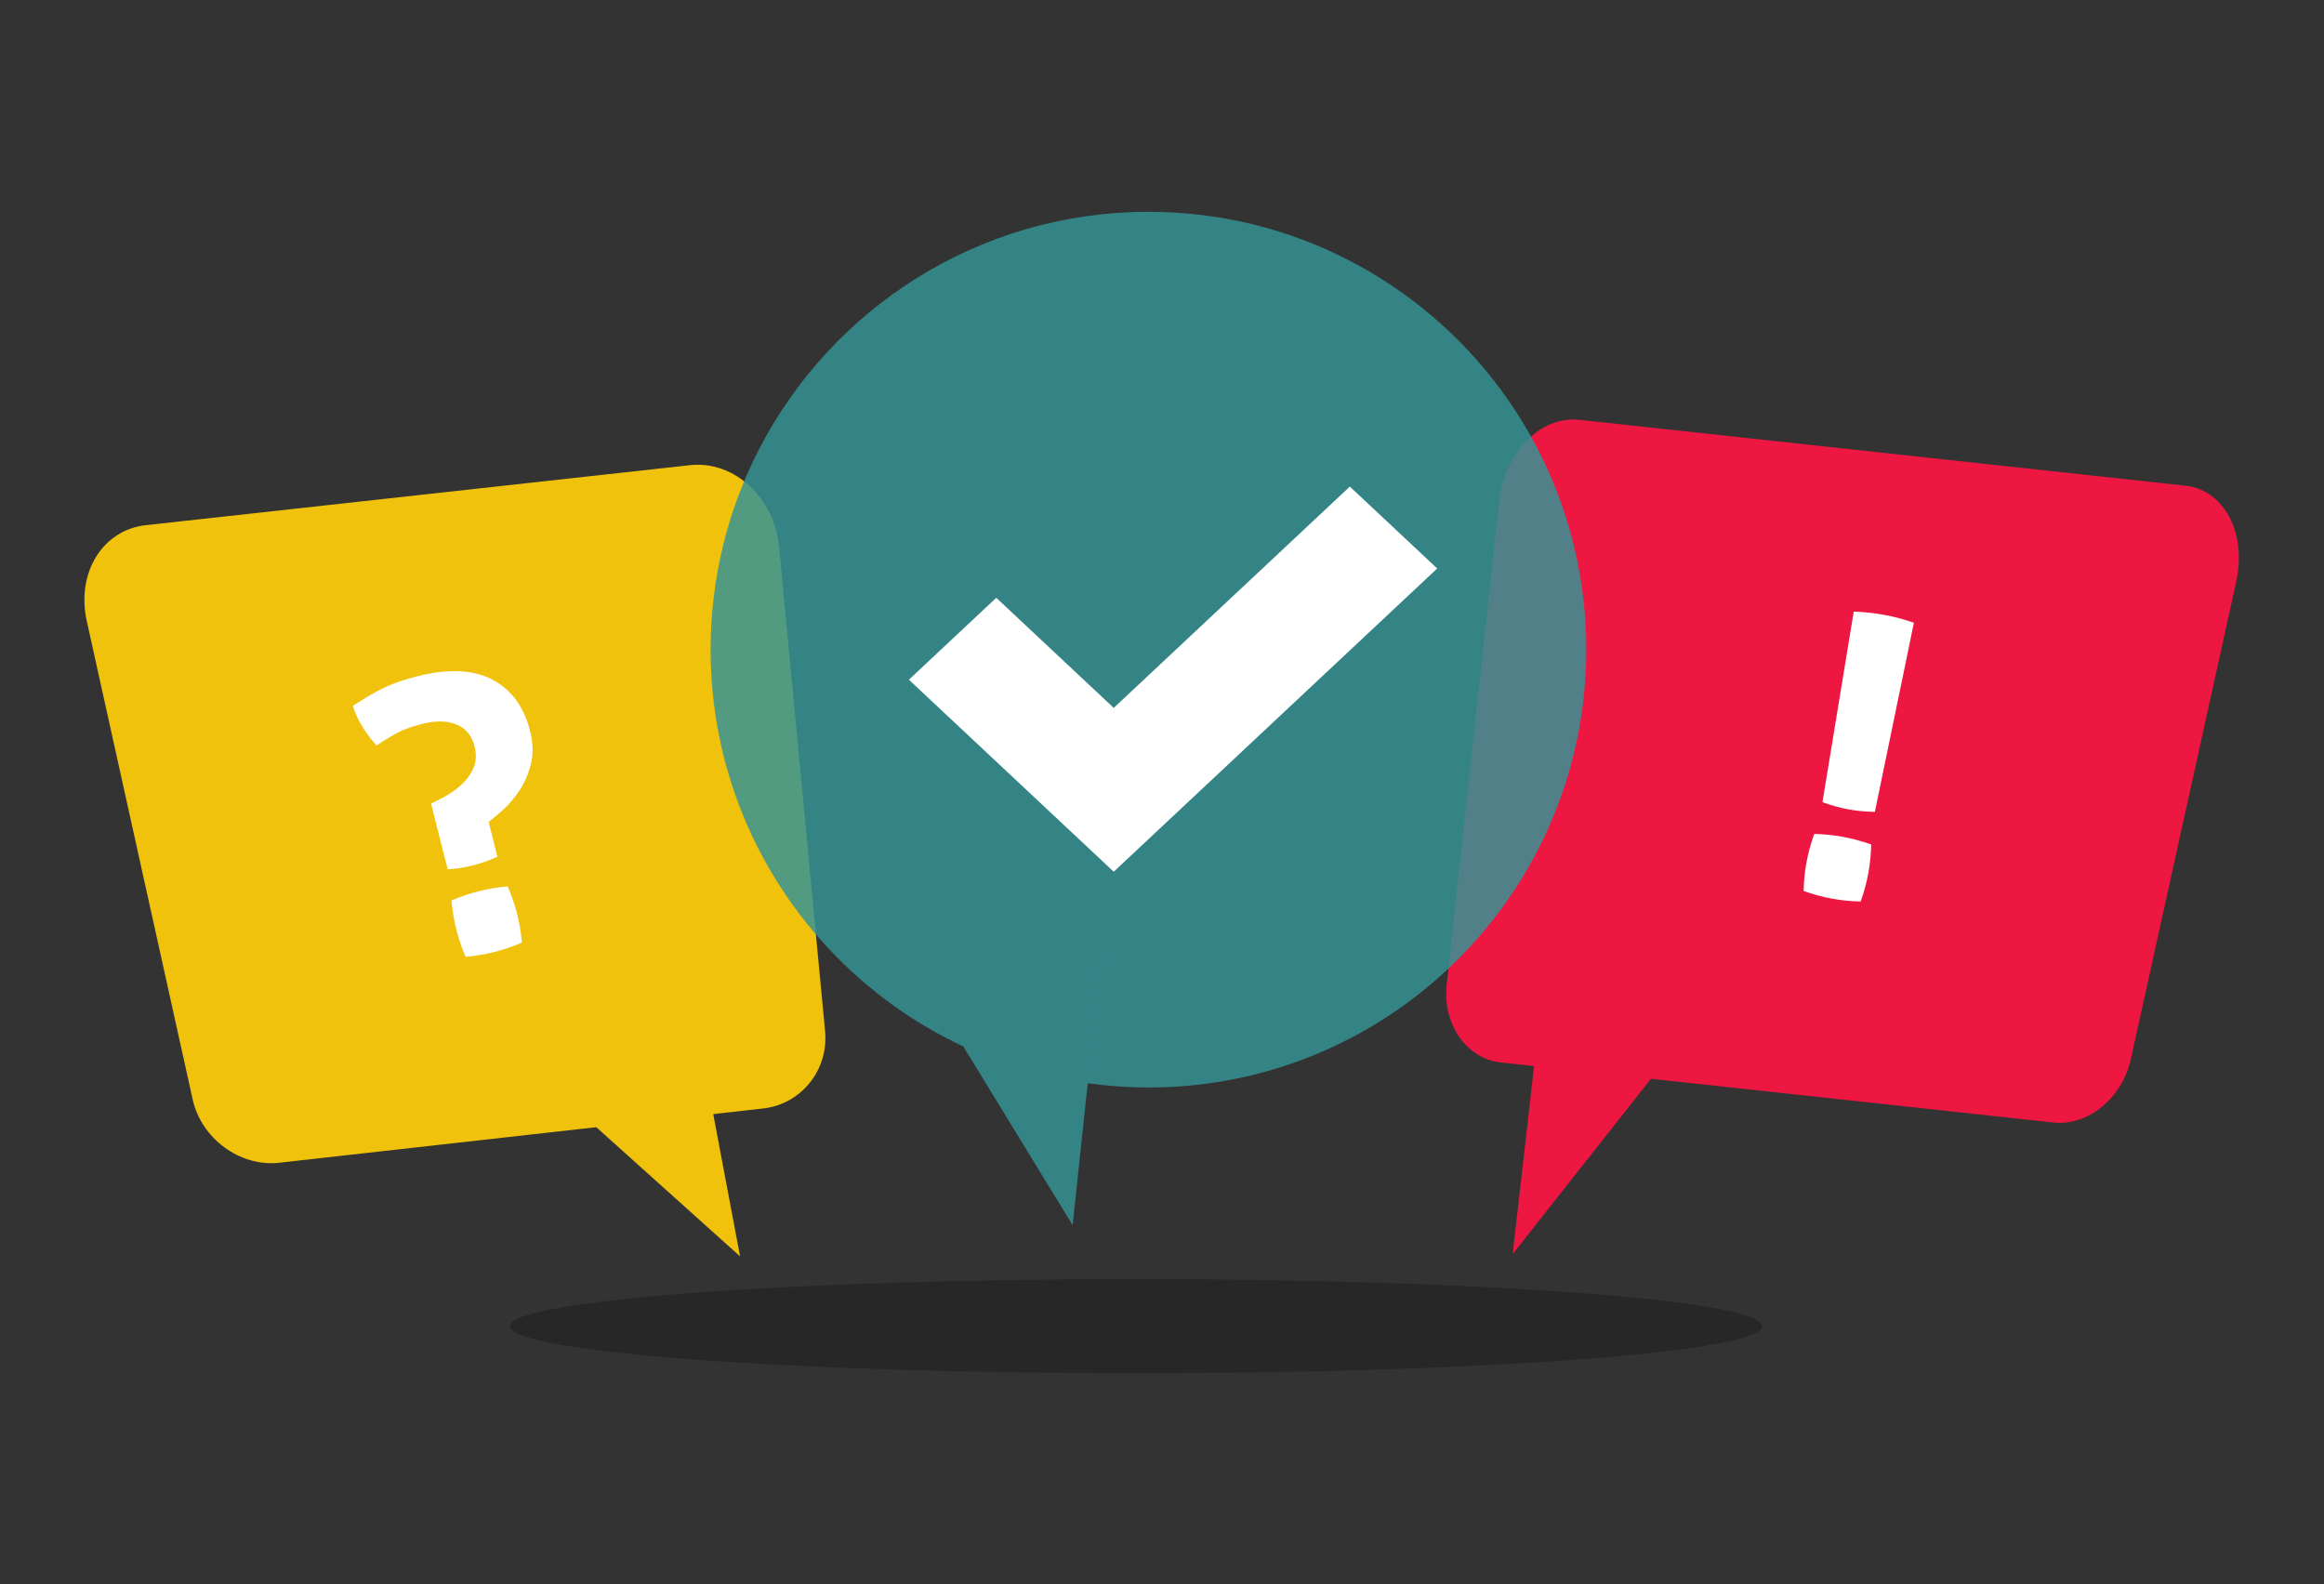 <?xml version="1.0" encoding="UTF-8" standalone="no"?>
<svg
   xmlns:dc="http://purl.org/dc/elements/1.1/"
   xmlns:cc="http://creativecommons.org/ns#"
   xmlns:rdf="http://www.w3.org/1999/02/22-rdf-syntax-ns#"
   xmlns:svg="http://www.w3.org/2000/svg"
   xmlns="http://www.w3.org/2000/svg"
   viewBox="0 0 550.082 374.985"
   height="374.985"
   width="550.082"
   xml:space="preserve"
   id="svg2"
   version="1.1"><rect x="0" y="0" width="550.082" height="374.985" fill="#333333" stroke="none"/><defs
     id="defs6" /><g
     transform="matrix(1.333,0,0,-1.333,-65.193,600.222)"
     id="g10"><g
       transform="scale(0.1)"
       id="g12"><path
         id="path20"
         style="fill:#63cab7;fill-opacity:1;fill-rule:nonzero;stroke:none"
         d="m 2420.756,2579.307 -0.2,0.33 26.34,248.27 c 0.07,-0.01 0.15,-0.02 0.23,-0.03 l -26.37,-248.57" /><g
         transform="translate(-41.878,566.673)"
         id="g872"><g
           id="g855"><path
             id="path34"
             style="fill:#f0c20b;fill-opacity:1;fill-rule:nonzero;stroke:none"
             d="m 1845.07,1705.13 -49.97,265.01 -229.71,-13.71 z" /></g><g
           id="g865"><path
             d="m 1883.93,1967.56 -859.27,-96.38 c -68.515,-6.51 -136.293,43.48 -151.617,112.72 l -188.031,849.51 c -19.035,85.99 28.652,162.94 106.84,170.38 l 965.818,106.5 c 78.19,7.43 148.39,-58.32 156.66,-145.33 l 81.69,-859.62 c 6.66,-70.06 -43.57,-131.27 -112.09,-137.78"
             style="fill:#f0c20b;fill-opacity:1;fill-rule:nonzero;stroke:none"
             id="path16" /><path
             id="path38"
             style="fill:#ffffff;fill-opacity:1;fill-rule:nonzero;stroke:none"
             d="m 1357.7,2237.12 c -6.93,16.09 -12.45,32.3 -16.56,48.62 -4.1,16.3 -6.96,33.41 -8.59,51.3 16.09,6.95 32.3,12.47 48.61,16.58 16.3,4.1 33.42,6.96 51.33,8.57 7.05,-16.53 12.57,-32.74 16.56,-48.58 4.22,-16.78 7.08,-33.89 8.58,-51.34 -16.54,-7.04 -32.73,-12.56 -48.59,-16.56 -16.76,-4.21 -33.89,-7.08 -51.34,-8.59 z m -61.28,272.24 c 9.97,4.44 20.19,9.78 30.66,16.02 10.47,6.26 19.73,13.52 27.76,21.81 8.03,8.28 13.99,17.62 17.89,28 3.9,10.39 4.19,22.12 0.88,35.27 -4.9,19.49 -15.67,32.57 -32.27,39.22 -16.63,6.67 -36.48,7.09 -59.6,1.28 -9.52,-2.41 -17.92,-4.88 -25.22,-7.46 -7.32,-2.55 -13.95,-5.44 -19.89,-8.61 -5.94,-3.18 -11.96,-6.61 -18,-10.31 -6.06,-3.69 -12.37,-7.82 -18.93,-12.35 -9.32,10.17 -17.6,21.1 -24.87,32.76 -7.27,11.65 -13.07,24.17 -17.4,37.56 10.75,7.04 20.74,13.27 29.97,18.73 9.22,5.45 18.38,10.29 27.43,14.5 9.06,4.19 18.27,7.85 27.61,10.93 9.35,3.04 19.46,5.98 30.34,8.71 54.36,13.68 98.47,11.64 132.34,-6.09 33.85,-17.75 56.2,-48.12 67.04,-91.17 5.37,-21.31 5.91,-40.7 1.63,-58.13 -4.28,-17.47 -10.87,-32.98 -19.74,-46.52 -8.87,-13.58 -18.6,-25.17 -29.18,-34.83 -10.59,-9.64 -19.33,-17.03 -26.24,-22.14 l 15.57,-61.84 c -15.17,-6.7 -30.01,-11.91 -44.5,-15.55 -14.96,-3.76 -29.58,-5.98 -43.85,-6.68 l -29.43,116.89" /></g></g><g
         transform="translate(85.388,570.779)"
         id="g898"><g
           id="g839"
           style="fill:#ed1742;fill-opacity:1"><g
             id="g833"
             style="fill:#ed1742;fill-opacity:1" /><g
             id="g860"><path
               id="path18"
               style="fill:#ed1742;fill-opacity:1;fill-rule:nonzero;stroke:none"
               d="m 3068.36,2045.41 981.96,-106.73 c 60.5,-6.58 121.72,43.28 136.98,112.41 l 187.2,848.23 c 18.95,85.87 -21.39,162.77 -90.43,170.28 l -1076.03,116.95 c -69.04,7.5 -132.8,-58.09 -142.24,-144.99 l -93.3,-858.43 c -7.61,-69.97 35.37,-131.15 95.86,-137.72" /><path
               d="m 3089.67,1705.13 261.04,330.96 -219.09,37.29 z"
               style="fill:#ed1742;fill-opacity:1;fill-rule:nonzero;stroke:none"
               id="path36" /></g></g><path
           d="m 3695.3,2845.95 c 18.41,-0.58 36.35,-2.46 53.82,-5.71 17.91,-3.31 35.57,-8.01 53.01,-14.07 l -69.31,-335.73 c -16.6,0.2 -32.25,1.67 -46.94,4.39 -15.64,2.9 -30.99,7.18 -46.11,12.83 z m -89.01,-496.04 c 0.4,17.5 2.12,34.52 5.18,51.07 3.06,16.53 7.6,33.28 13.58,50.24 17.52,-0.4 34.53,-2.12 51.08,-5.18 16.54,-3.06 33.27,-7.6 50.23,-13.58 -0.47,-17.98 -2.21,-35.02 -5.18,-51.08 -3.14,-17 -7.66,-33.75 -13.58,-50.23 -17.97,0.47 -35,2.19 -51.07,5.16 -17.01,3.16 -33.75,7.7 -50.24,13.6"
           style="fill:#ffffff;fill-opacity:1;fill-rule:nonzero;stroke:none"
           id="path40" /></g><g
         transform="translate(52.966,768.008)"
         id="g885"><g
           transform="translate(-278.986,1343.422)"
           id="g906"><g
             id="g846"
             style="fill:#63cab7;fill-opacity:1"><g
               id="g851"
               style="fill:#ca6563;fill-opacity:1" /></g><g
             id="g912"><path
               style="fill:#359496;fill-opacity:0.837;fill-rule:nonzero;stroke:none;stroke-width:1"
               d="m 2754.355,2015.235 c -301.44,0 -562.831,-171.568 -691.831,-422.358 -54.75,-106.45 -85.635,-227.172 -85.635,-355.122 0,-209.21 82.66,-399.03 217.09,-538.74 65.98,-68.57 144.434,-125.08 231.694,-165.85 l 194.106,-317.476 26.338,248.276 c 0.07,-0.01 0.154,-0.019 0.234,-0.029 l 0.425,3.94 c 35.18,-4.87 71.058,-7.573 107.578,-7.573 166.97,0 321.63,52.612 448.33,142.192 199.12,140.79 329.136,372.849 329.136,635.259 0,173.03 -56.515,332.842 -152.095,462.012 -141.62,191.38 -369.011,315.469 -625.371,315.469 z"
               id="path28" /><path
               d="m 2692.7,843.43 -363.73,340.99 155.15,145.47 208.58,-195.55 419.24,392.99 155.15,-145.45 -574.39,-538.45"
               style="fill:#ffffff;fill-opacity:1;fill-rule:nonzero;stroke:none"
               id="path42" /></g></g></g><path
         id="path44"
         style="fill:#000000;fill-opacity:0.245;fill-rule:nonzero;stroke:none"
         d="m 2506.186,2064.277 c -613.91,0 -1111.59,37.44 -1111.59,83.62 0,46.19 497.68,83.63 1111.59,83.63 613.91,0 1111.59,-37.44 1111.59,-83.63 0,-46.18 -497.68,-83.62 -1111.59,-83.62" /></g></g></svg>